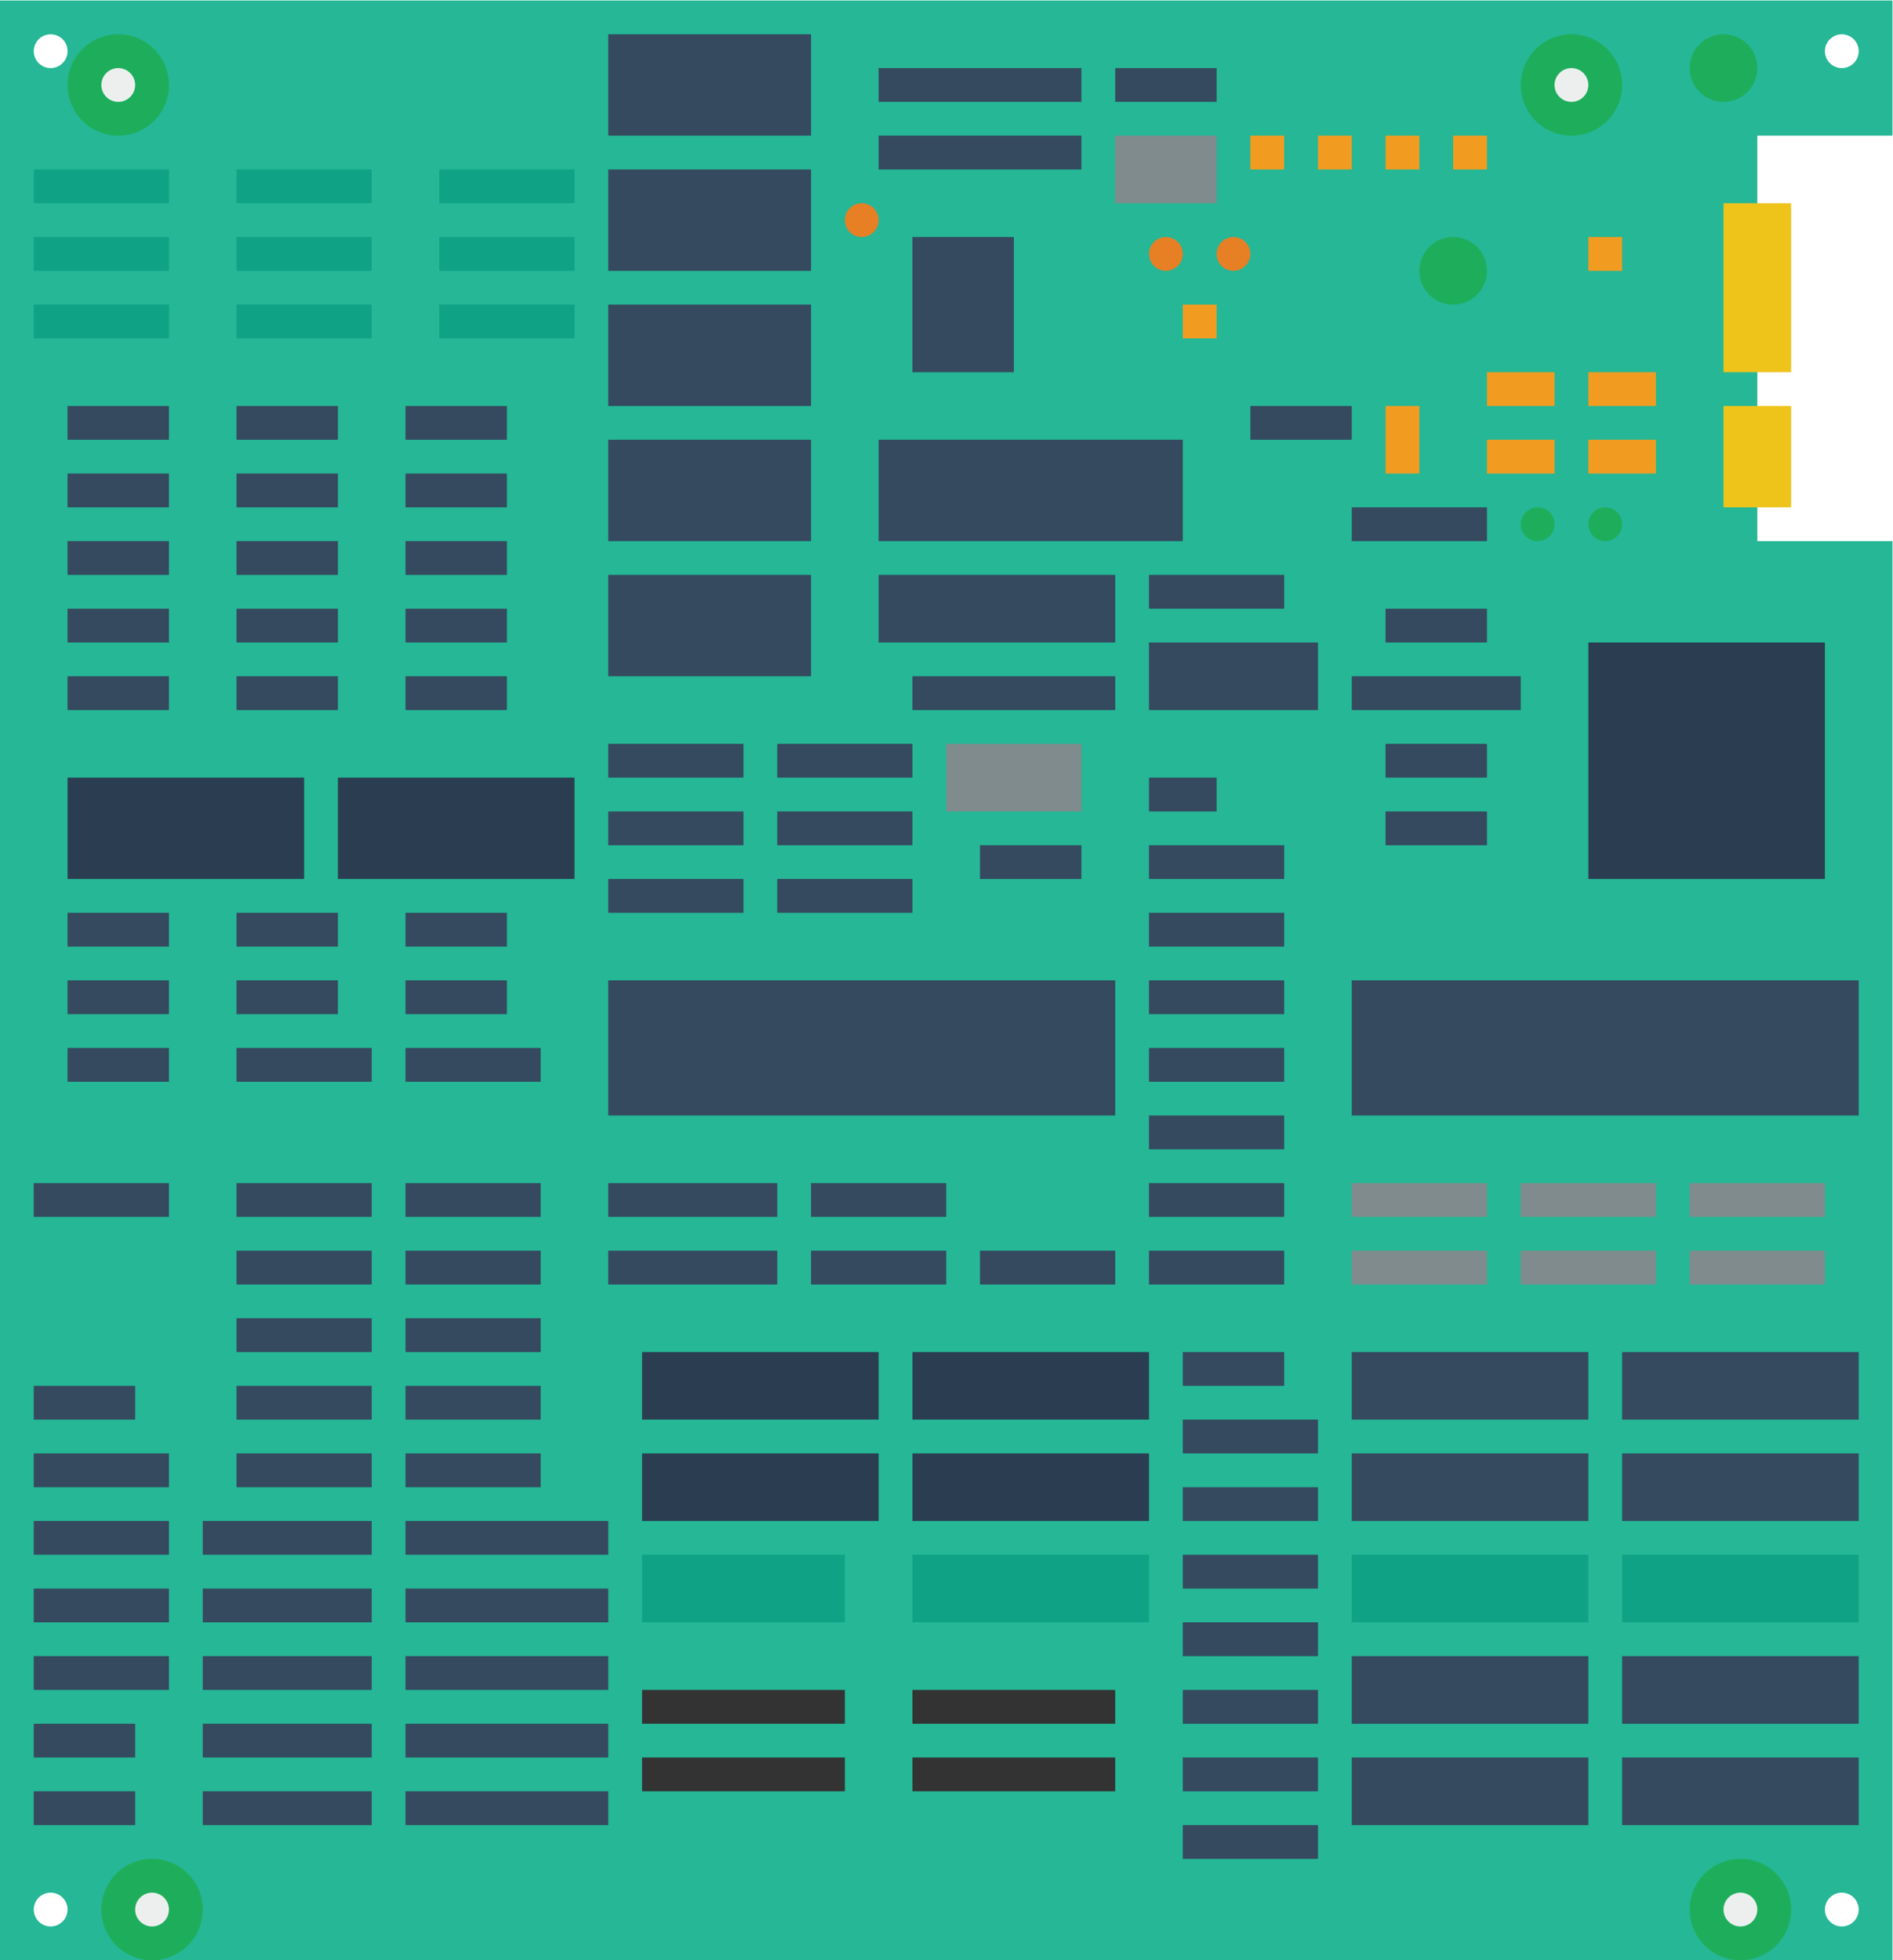 <svg height="309.333" viewBox="0 0 298.667 309.333" width="298.667" xmlns="http://www.w3.org/2000/svg" xmlns:xlink="http://www.w3.org/1999/xlink"><clipPath id="a"><path d="m0 256h256v-256h-256z"/></clipPath><g clip-path="url(#a)" transform="matrix(1.333 0 0 -1.333 -21.333 325.333)"><path d="m0 0c1.105 0 2-.895 2-2s-.895-2-2-2-2 .895-2 2 .895 2 2 2m-212 216c-1.105 0-2 .895-2 2s.895 2 2 2 2-.895 2-2-.895-2-2-2m0-220c-1.105 0-2 .895-2 2s.895 2 2 2 2-.895 2-2-.895-2-2-2m212 224c1.105 0 2-.895 2-2s-.895-2-2-2-2 .895-2 2 .895 2 2 2m6-12v16h-16-4-204v-232h200 8 16v168h-16v48z" fill="#25b796" transform="translate(234 20)"/><g fill="#35495f"><path d="m112 228h-24v12h24z"/><path d="m112 212h-24v12h24z"/><path d="m112 196h-24v12h24z"/><path d="m112 180h-24v12h24z"/><path d="m112 164h-24v12h24z"/><path d="m36 192h-12v4h12z"/><path d="m36 184h-12v4h12z"/><path d="m36 176h-12v4h12z"/><path d="m36 168h-12v4h12z"/><path d="m36 160h-12v4h12z"/><path d="m56 192h-12v4h12z"/><path d="m56 184h-12v4h12z"/><path d="m56 176h-12v4h12z"/><path d="m56 168h-12v4h12z"/><path d="m56 160h-12v4h12z"/><path d="m76 192h-12v4h12z"/><path d="m76 184h-12v4h12z"/><path d="m76 176h-12v4h12z"/><path d="m76 168h-12v4h12z"/><path d="m76 160h-12v4h12z"/><path d="m36 132h-12v4h12z"/><path d="m56 132h-12v4h12z"/><path d="m76 132h-12v4h12z"/><path d="m36 124h-12v4h12z"/><path d="m56 124h-12v4h12z"/><path d="m76 124h-12v4h12z"/><path d="m36 116h-12v4h12z"/><path d="m60 116h-16v4h16z"/><path d="m80 116h-16v4h16z"/><path d="m36 100h-16v4h16z"/><path d="m36 68h-16v4h16z"/><path d="m36 60h-16v4h16z"/><path d="m36 52h-16v4h16z"/><path d="m32 76h-12v4h12z"/><path d="m60 100h-16v4h16z"/><path d="m80 100h-16v4h16z"/><path d="m108 100h-20v4h20z"/><path d="m108 92h-20v4h20z"/><path d="m128 100h-16v4h16z"/><path d="m128 92h-16v4h16z"/><path d="m148 92h-16v4h16z"/><path d="m168 92h-16v4h16z"/><path d="m168 80h-12v4h12z"/><path d="m172 72h-16v4h16z"/><path d="m172 64h-16v4h16z"/><path d="m172 56h-16v4h16z"/><path d="m172 48h-16v4h16z"/><path d="m172 40h-16v4h16z"/><path d="m172 32h-16v4h16z"/><path d="m172 24h-16v4h16z"/><path d="m168 100h-16v4h16z"/><path d="m168 108h-16v4h16z"/><path d="m168 116h-16v4h16z"/><path d="m168 124h-16v4h16z"/><path d="m168 132h-16v4h16z"/><path d="m168 140h-16v4h16z"/><path d="m144 140h-12v4h12z"/><path d="m160 148h-8v4h8z"/><path d="m60 92h-16v4h16z"/><path d="m80 92h-16v4h16z"/><path d="m60 84h-16v4h16z"/><path d="m80 84h-16v4h16z"/><path d="m60 76h-16v4h16z"/><path d="m80 76h-16v4h16z"/><path d="m60 68h-16v4h16z"/><path d="m80 68h-16v4h16z"/><path d="m60 60h-20v4h20z"/><path d="m88 60h-24v4h24z"/><path d="m60 52h-20v4h20z"/><path d="m88 52h-24v4h24z"/><path d="m36 44h-16v4h16z"/><path d="m60 44h-20v4h20z"/><path d="m88 44h-24v4h24z"/><path d="m32 36h-12v4h12z"/><path d="m60 36h-20v4h20z"/><path d="m88 36h-24v4h24z"/><path d="m32 28h-12v4h12z"/><path d="m60 28h-20v4h20z"/><path d="m88 28h-24v4h24z"/><path d="m104 152h-16v4h16z"/><path d="m124 152h-16v4h16z"/><path d="m104 144h-16v4h16z"/><path d="m124 144h-16v4h16z"/><path d="m104 136h-16v4h16z"/><path d="m124 136h-16v4h16z"/><path d="m148 112h-60v16h60z"/><path d="m236 112h-60v16h60z"/></g><path d="m52 140h-28v12h28z" fill="#2b3e51"/><path d="m84 140h-28v12h28z" fill="#2b3e51"/><path d="m136 200h-12v16h12z" fill="#35495f"/><path d="m144 232h-24v4h24z" fill="#35495f"/><path d="m144 224h-24v4h24z" fill="#35495f"/><path d="m160 232h-12v4h12z" fill="#35495f"/><path d="m156 180h-36v12h36z" fill="#35495f"/><path d="m168 172h-16v4h16z" fill="#35495f"/><path d="m148 168h-28v8h28z" fill="#35495f"/><path d="m148 160h-24v4h24z" fill="#35495f"/><path d="m172 160h-20v8h20z" fill="#35495f"/><path d="m176 192h-12v4h12z" fill="#35495f"/><path d="m192 180h-16v4h16z" fill="#35495f"/><path d="m192 168h-12v4h12z" fill="#35495f"/><path d="m196 160h-20v4h20z" fill="#35495f"/><path d="m192 152h-12v4h12z" fill="#35495f"/><path d="m192 144h-12v4h12z" fill="#35495f"/><path d="m232 140h-28v28h28z" fill="#2b3e51"/><path d="m212 196h-8v4h8z" fill="#f19c21"/><path d="m212 188h-8v4h8z" fill="#f19c21"/><path d="m200 196h-8v4h8z" fill="#f19c21"/><path d="m200 188h-8v4h8z" fill="#f19c21"/><path d="m180 196h4v-8h-4z" fill="#f19c21"/><path d="m168 224h-4v4h4z" fill="#f19c21"/><path d="m160 204h-4v4h4z" fill="#f19c21"/><path d="m176 224h-4v4h4z" fill="#f19c21"/><path d="m184 224h-4v4h4z" fill="#f19c21"/><path d="m192 224h-4v4h4z" fill="#f19c21"/><path d="m208 212h-4v4h4z" fill="#f19c21"/><path d="m0 0c-3.314 0-6-2.686-6-6s2.686-6 6-6 6 2.686 6 6-2.686 6-6 6" fill="#1eae5b" transform="translate(202 240)"/><path d="m0 0c1.103 0 2-.897 2-2s-.897-2-2-2-2 .897-2 2 .897 2 2 2" fill="#edefef" transform="translate(202 236)"/><path d="m0 0c-3.314 0-6-2.686-6-6s2.686-6 6-6 6 2.686 6 6-2.686 6-6 6" fill="#1eae5b" transform="translate(222 24)"/><path d="m0 0c1.103 0 2-.897 2-2s-.897-2-2-2-2 .897-2 2 .897 2 2 2" fill="#edefef" transform="translate(222 20)"/><path d="m0 0c-3.314 0-6-2.686-6-6s2.686-6 6-6 6 2.686 6 6-2.686 6-6 6" fill="#1eae5b" transform="translate(34 24)"/><path d="m0 0c1.103 0 2-.897 2-2s-.897-2-2-2-2 .897-2 2 .897 2 2 2" fill="#edefef" transform="translate(34 20)"/><path d="m0 0c-3.314 0-6-2.686-6-6s2.686-6 6-6 6 2.686 6 6-2.686 6-6 6" fill="#1eae5b" transform="translate(30 240)"/><path d="m0 0c1.103 0 2-.897 2-2s-.897-2-2-2-2 .897-2 2 .897 2 2 2" fill="#edefef" transform="translate(30 236)"/><path d="m0 0c0-2.209-1.791-4-4-4s-4 1.791-4 4 1.791 4 4 4 4-1.791 4-4" fill="#1eae5b" transform="translate(224 236)"/><path d="m0 0c0-2.209-1.791-4-4-4s-4 1.791-4 4 1.791 4 4 4 4-1.791 4-4" fill="#1eae5b" transform="translate(192 212)"/><path d="m0 0c0-1.105-.895-2-2-2s-2 .895-2 2 .895 2 2 2 2-.895 2-2" fill="#1eae5b" transform="translate(200 182)"/><path d="m0 0c0-1.105-.895-2-2-2s-2 .895-2 2 .895 2 2 2 2-.895 2-2" fill="#1eae5b" transform="translate(208 182)"/><path d="m0 0c0-1.105-.895-2-2-2s-2 .895-2 2 .895 2 2 2 2-.895 2-2" fill="#e77f25" transform="translate(156 214)"/><path d="m0 0c0-1.105-.895-2-2-2s-2 .895-2 2 .895 2 2 2 2-.895 2-2" fill="#e77f25" transform="translate(164 214)"/><path d="m0 0c0-1.105-.895-2-2-2s-2 .895-2 2 .895 2 2 2 2-.895 2-2" fill="#e77f25" transform="translate(120 218)"/><path d="m228 200h-8v20h8z" fill="#eec41b"/><path d="m228 184h-8v12h8z" fill="#eec41b"/><path d="m120 76h-28v8h28z" fill="#2b3e51"/><path d="m120 64h-28v8h28z" fill="#2b3e51"/><path d="m152 76h-28v8h28z" fill="#2b3e51"/><path d="m152 64h-28v8h28z" fill="#2b3e51"/><path d="m144 148h-16v8h16z" fill="#7f8b8c"/><path d="m160 220h-12v8h12z" fill="#7f8b8c"/><path d="m192 100h-16v4h16z" fill="#7f8b8c"/><path d="m192 92h-16v4h16z" fill="#7f8b8c"/><path d="m212 100h-16v4h16z" fill="#7f8b8c"/><path d="m212 92h-16v4h16z" fill="#7f8b8c"/><path d="m232 100h-16v4h16z" fill="#7f8b8c"/><path d="m232 92h-16v4h16z" fill="#7f8b8c"/><path d="m204 40h-28v8h28z" fill="#35495f"/><path d="m236 40h-28v8h28z" fill="#35495f"/><path d="m204 28h-28v8h28z" fill="#35495f"/><path d="m236 28h-28v8h28z" fill="#35495f"/><path d="m204 64h-28v8h28z" fill="#35495f"/><path d="m236 64h-28v8h28z" fill="#35495f"/><path d="m236 76h-28v8h28z" fill="#35495f"/><path d="m204 76h-28v8h28z" fill="#35495f"/><path d="m36 212h-16v4h16z" fill="#10a284"/><path d="m60 212h-16v4h16z" fill="#10a284"/><path d="m84 212h-16v4h16z" fill="#10a284"/><path d="m36 220h-16v4h16z" fill="#10a284"/><path d="m60 220h-16v4h16z" fill="#10a284"/><path d="m84 220h-16v4h16z" fill="#10a284"/><path d="m36 204h-16v4h16z" fill="#10a284"/><path d="m60 204h-16v4h16z" fill="#10a284"/><path d="m84 204h-16v4h16z" fill="#10a284"/><path d="m116 52h-24v8h24z" fill="#10a284"/><path d="m152 52h-28v8h28z" fill="#10a284"/><path d="m204 52h-28v8h28z" fill="#10a284"/><path d="m236 52h-28v8h28z" fill="#10a284"/><path d="m116 40h-24v4h24z" fill="#333"/><path d="m148 40h-24v4h24z" fill="#333"/><path d="m116 32h-24v4h24z" fill="#333"/><path d="m148 32h-24v4h24z" fill="#333"/></g></svg>